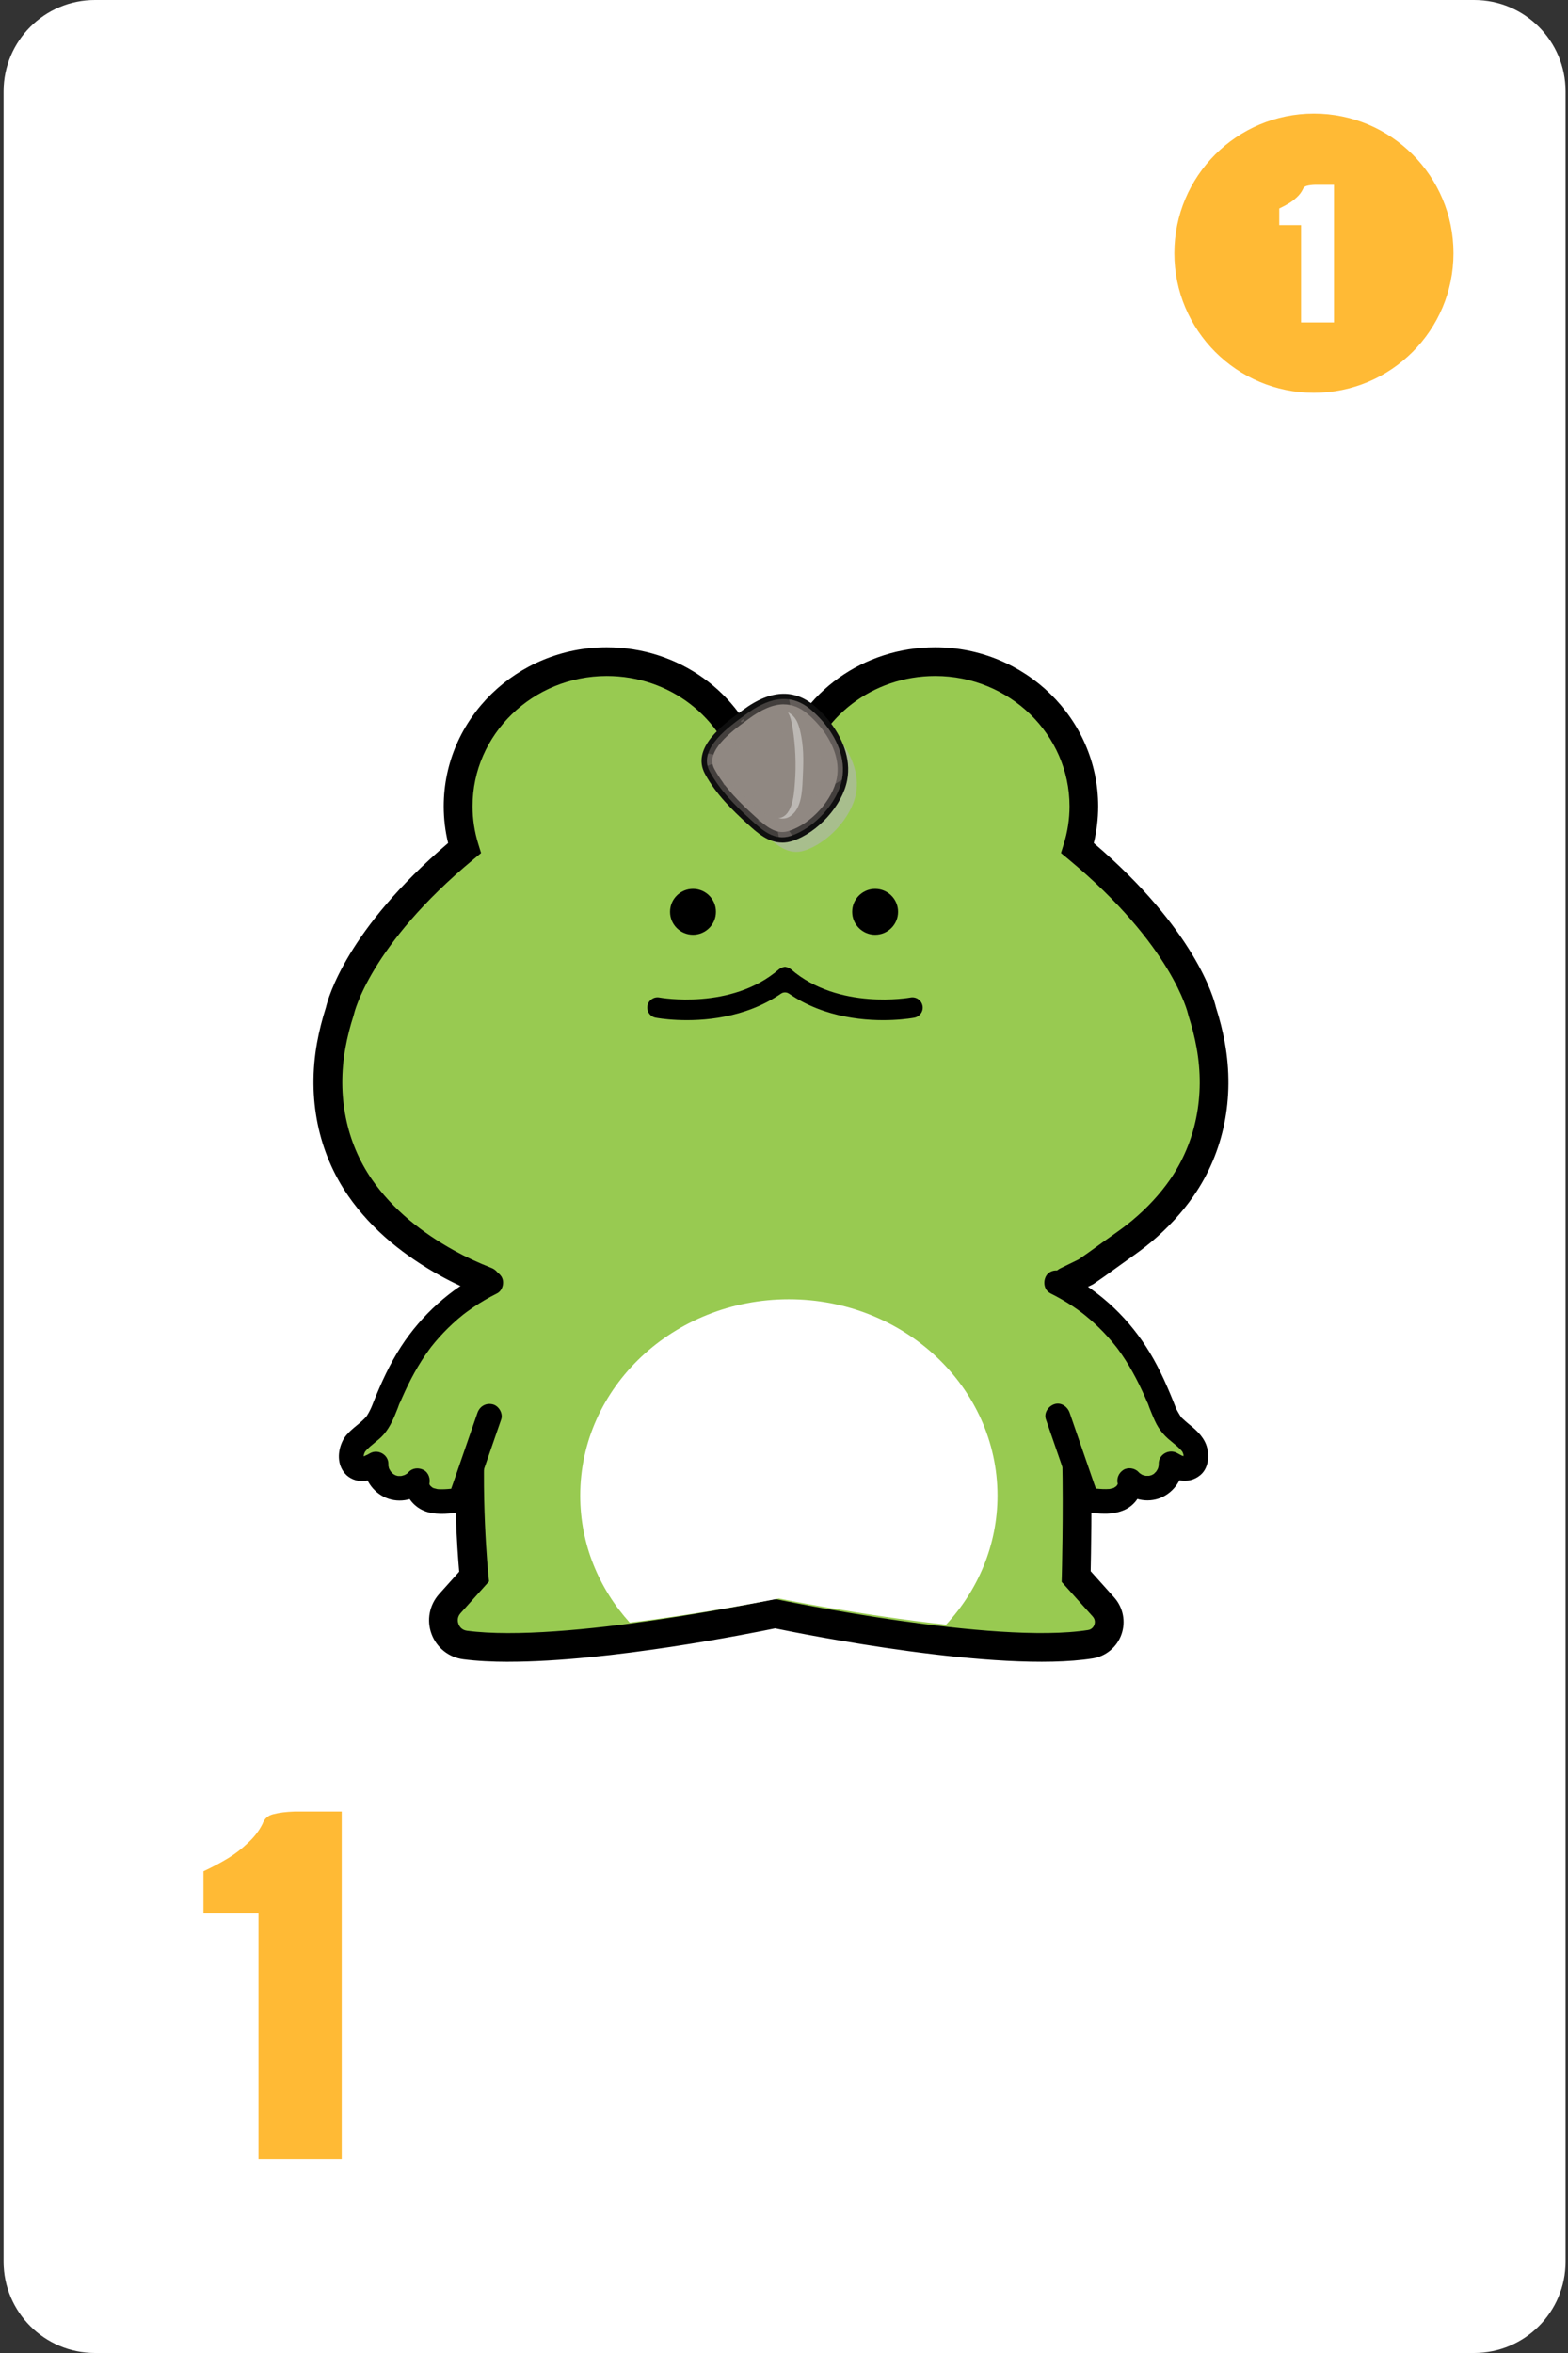 <svg width="382" height="573" viewBox="0 0 382 573" fill="none" xmlns="http://www.w3.org/2000/svg">
<rect x="0" y="0" width="382" height="573" fill="#333333" stroke="none"/>
<g clip-path="url(#clip0_873_731)">
<path d="M359.139 0H23.139C10.84 0 0.869 9.971 0.869 22.27V550.73C0.869 563.029 10.84 573 23.139 573H359.139C371.439 573 381.409 563.029 381.409 550.73V22.27C381.409 9.971 371.439 0 359.139 0Z" fill="white"/>
<path d="M320.1 95.66C338.877 95.66 354.1 80.438 354.1 61.66C354.1 42.882 338.877 27.66 320.1 27.66C301.322 27.66 286.1 42.882 286.1 61.66C286.1 80.438 301.322 95.66 320.1 95.66Z" fill="#FFBA35"/>
<path d="M324.989 45V78.516H316.966V54.821H311.658V50.767C312.55 50.349 313.358 49.917 314.082 49.471C314.723 49.081 315.336 48.608 315.921 48.051C316.534 47.493 317.007 46.88 317.342 46.212C317.537 45.682 317.899 45.362 318.428 45.251C318.958 45.111 319.626 45.028 320.434 45H324.989Z" fill="white"/>
<path d="M83.25 441.125V525.808H62.976V465.938H49.566V455.696C51.819 454.64 53.86 453.549 55.691 452.423C57.31 451.437 58.858 450.24 60.337 448.833C61.885 447.425 63.082 445.876 63.927 444.187C64.419 442.849 65.335 442.04 66.672 441.758C68.01 441.406 69.699 441.195 71.74 441.125H83.25Z" fill="#FFBA35"/>
<path d="M262.069 361.72L118.729 348.24V303.16H263.589L262.069 361.72Z" fill="#98CA51"/>
<path d="M118.43 312.02C115.2 310.75 112.04 309.29 108.97 307.6C104.92 305.36 101.06 302.78 97.52 299.84C93.81 296.74 90.47 293.2 87.73 289.24C80.63 279 78.499 266.65 80.69 254.56C81.2 251.74 81.92 248.96 82.8 246.24C82.8 246.24 86.279 228.83 113.15 206.55C112.15 203.32 111.61 199.91 111.61 196.37C111.61 176.91 127.82 161.14 147.82 161.14C164.93 161.14 179.25 172.69 183.04 188.2C183.65 188.08 186.64 188.1 187.83 188.12C189.03 188.11 192.02 188.08 192.62 188.2C196.41 172.68 210.73 161.14 227.84 161.14C247.84 161.14 264.05 176.91 264.05 196.37C264.05 199.91 263.51 203.33 262.51 206.55C289.39 228.82 292.86 246.24 292.86 246.24C293.74 248.97 294.46 251.75 294.97 254.56C297.16 266.65 295.03 279 287.93 289.24C285.19 293.19 281.85 296.73 278.14 299.84C276.49 301.22 274.75 302.48 272.99 303.71C270.16 305.7 267.4 307.79 264.54 309.73L259.86 312.02" fill="#98CA51"/>
<path d="M118.419 315.52C117.989 315.52 117.559 315.44 117.139 315.28C113.579 313.88 110.359 312.37 107.269 310.66C102.909 308.25 98.879 305.52 95.279 302.53C91.169 299.09 87.659 295.29 84.849 291.23C77.509 280.64 74.809 267.39 77.239 253.93C77.749 251.12 78.479 248.22 79.409 245.31C79.929 243.06 84.519 226.32 109.169 205.31C108.459 202.38 108.099 199.38 108.099 196.36C108.099 175 125.909 157.63 147.809 157.63C165.289 157.63 180.449 168.58 185.639 184.6C186.249 184.6 186.979 184.6 187.859 184.61C188.699 184.61 189.399 184.59 189.999 184.6C195.199 168.58 210.359 157.63 227.829 157.63C249.719 157.63 267.539 175 267.539 196.36C267.539 199.38 267.179 202.38 266.469 205.31C291.129 226.33 295.709 243.07 296.229 245.31C297.159 248.22 297.889 251.12 298.399 253.93C300.839 267.39 298.139 280.64 290.789 291.23C287.979 295.29 284.469 299.09 280.369 302.52C278.719 303.9 277.019 305.14 274.989 306.57C273.879 307.35 272.769 308.15 271.669 308.95C269.989 310.17 268.259 311.42 266.489 312.62L266.069 312.86L261.389 315.15C259.649 316 257.559 315.28 256.709 313.55C255.859 311.81 256.579 309.72 258.309 308.87L262.769 306.69C264.379 305.6 265.989 304.42 267.559 303.29C268.689 302.47 269.819 301.65 270.969 300.85C272.859 299.52 274.419 298.38 275.889 297.15C279.509 294.12 282.589 290.79 285.049 287.25C291.329 278.19 293.629 266.8 291.519 255.18C291.059 252.62 290.389 249.97 289.529 247.3L289.429 246.91C289.399 246.77 285.639 230.25 260.279 209.23L258.479 207.74L259.169 205.5C260.089 202.53 260.559 199.46 260.559 196.35C260.559 178.85 245.889 164.62 227.849 164.62C212.619 164.62 199.539 174.65 196.029 189.01L195.239 192.26L192.049 191.63C191.679 191.6 190.319 191.56 187.879 191.6C185.359 191.57 183.999 191.6 183.629 191.63L180.439 192.26L179.649 189.01C176.149 174.65 163.059 164.62 147.829 164.62C129.799 164.62 115.119 178.85 115.119 196.35C115.119 199.45 115.589 202.53 116.509 205.5L117.199 207.74L115.399 209.23C90.039 230.25 86.279 246.76 86.239 246.93L86.139 247.3C85.279 249.97 84.609 252.62 84.149 255.17C82.049 266.79 84.339 278.18 90.619 287.24C93.079 290.78 96.159 294.12 99.779 297.15C103.029 299.85 106.699 302.34 110.669 304.53C113.489 306.09 116.449 307.47 119.729 308.76C121.529 309.47 122.409 311.5 121.699 313.3C121.159 314.68 119.839 315.52 118.439 315.52H118.419ZM191.939 191.63C191.939 191.63 191.939 191.63 191.949 191.63H191.939ZM183.699 191.63H183.689C183.689 191.63 183.689 191.63 183.699 191.63Z" fill="black"/>
<path d="M114.94 344.24C113.46 363.96 115.51 383.92 115.51 383.92L109.59 390.51C106.33 394.14 108.47 399.94 113.3 400.58C137.74 403.78 188.84 392.96 188.84 392.96C188.84 392.96 241.72 404.16 265.62 400.4C269.91 399.73 271.72 394.55 268.83 391.33L262.18 383.92C262.18 383.92 262.58 368.51 262.29 354.98V346.28" fill="#98CA51"/>
<path d="M123.96 404.68C119.92 404.68 116.16 404.49 112.85 404.06C109.33 403.6 106.37 401.24 105.13 397.9C103.89 394.56 104.6 390.83 106.98 388.18L111.87 382.73C111.42 377.61 110.17 360.85 111.44 343.98C111.58 342.05 113.26 340.6 115.19 340.75C117.12 340.89 118.56 342.57 118.42 344.5C116.98 363.67 118.96 383.37 118.98 383.56L119.14 385.1L112.19 392.85C111.25 393.89 111.53 395.02 111.69 395.46C111.85 395.89 112.37 396.93 113.75 397.11C137.31 400.21 187.61 389.64 188.11 389.53L188.83 389.38L189.56 389.53C190.08 389.64 242.09 400.55 265.07 396.94C266.1 396.78 266.49 395.99 266.61 395.66C266.73 395.32 266.93 394.46 266.22 393.66L258.64 385.22L258.68 383.83C258.68 383.68 259.08 368.35 258.79 355.06V346.28C258.79 344.35 260.36 342.78 262.29 342.78C264.22 342.78 265.79 344.35 265.79 346.28V354.98C266.03 366.02 265.8 378.5 265.71 382.61L271.43 388.99C273.63 391.45 274.31 394.9 273.21 398.01C272.11 401.11 269.41 403.35 266.16 403.86C243.16 407.48 195.56 397.93 188.83 396.53C183.17 397.7 148.47 404.67 123.94 404.67L123.96 404.68Z" fill="black"/>
<g style="mix-blend-mode:multiply" opacity="0.6">
<path d="M208.679 189.61C208.169 184.48 204.799 179.66 200.949 176.39C195.649 171.9 190.109 173.81 185.009 177.59C181.299 180.34 173.249 185.82 176.279 191.4C178.799 196.05 182.469 199.69 186.339 203.21C189.119 205.74 192.039 208.43 196.069 207.11C201.739 205.25 207.439 199.1 208.539 193.28C208.769 192.05 208.809 190.82 208.689 189.6L208.679 189.61Z" fill="#B2B6B5"/>
</g>
<path d="M205.289 186.05C204.779 180.92 201.409 176.1 197.559 172.83C192.259 168.34 186.719 170.25 181.619 174.03C177.899 176.78 169.859 182.26 172.889 187.85C175.409 192.5 179.079 196.14 182.949 199.66C185.729 202.19 188.649 204.88 192.679 203.56C198.349 201.7 204.049 195.55 205.139 189.73C205.369 188.5 205.409 187.27 205.289 186.05Z" fill="#908882"/>
<path d="M190.58 204.2C187.5 204.2 185.11 202.02 182.8 199.92L182.75 199.87C179.24 196.68 175.28 192.87 172.63 187.98C169.64 182.47 176.92 177.12 180.83 174.25L181.45 173.8C184.96 171.2 188.07 169.94 190.96 169.94C193.37 169.94 195.65 170.84 197.75 172.62C202.19 176.39 205.12 181.4 205.58 186.03C205.71 187.31 205.66 188.57 205.43 189.79C204.34 195.61 198.66 201.92 192.77 203.84C192.04 204.08 191.3 204.2 190.59 204.2H190.58ZM190.95 170.52C188.18 170.52 185.18 171.75 181.78 174.27L181.16 174.72C177.39 177.49 170.38 182.64 173.13 187.71C175.73 192.52 179.66 196.29 183.13 199.45L183.18 199.5C185.41 201.53 187.71 203.63 190.57 203.63C191.22 203.63 191.9 203.52 192.57 203.3C198.28 201.43 203.78 195.33 204.84 189.69C205.06 188.53 205.11 187.32 204.99 186.09C204.54 181.6 201.69 176.73 197.36 173.06C195.37 171.37 193.22 170.52 190.95 170.52Z" fill="#626262"/>
<path d="M190.58 205.2C187.11 205.2 184.46 202.79 182.13 200.67C178.51 197.37 174.47 193.49 171.75 188.47C168.35 182.19 176.08 176.51 180.23 173.46L180.84 173.01C184.52 170.28 187.83 168.95 190.95 168.95C193.6 168.95 196.1 169.93 198.38 171.86C203.02 175.79 206.08 181.05 206.56 185.94C206.7 187.31 206.64 188.67 206.39 189.98C205.24 196.12 199.26 202.77 193.06 204.8C192.23 205.07 191.39 205.21 190.57 205.21L190.58 205.2ZM190.95 171.52C188.4 171.52 185.6 172.68 182.38 175.07L181.76 175.53C178.24 178.12 171.69 182.94 174.02 187.24C176.55 191.91 180.4 195.61 183.81 198.71C185.95 200.66 188.11 202.62 190.58 202.62C191.13 202.62 191.7 202.53 192.27 202.34C197.67 200.58 202.87 194.81 203.87 189.5C204.07 188.43 204.12 187.32 204 186.19C203.58 181.95 200.86 177.33 196.72 173.83C194.92 172.3 192.98 171.53 190.95 171.53V171.52Z" fill="#0F0F0F"/>
<g style="mix-blend-mode:multiply" opacity="0.4">
<path d="M205.289 186.05C204.779 180.92 201.409 176.1 197.559 172.83C192.259 168.34 186.719 170.25 181.619 174.03C177.899 176.78 169.859 182.26 172.889 187.85C175.409 192.5 179.079 196.14 182.949 199.66C185.729 202.19 188.649 204.88 192.679 203.56C198.349 201.7 204.049 195.55 205.139 189.73C205.369 188.5 205.409 187.27 205.289 186.05ZM193.659 190.52C193.469 193.04 193.199 198.65 189.869 199.21C187.369 199.63 184.569 196.95 182.919 195.43C180.229 192.97 177.249 190.56 175.269 187.46C174.439 186.15 173.799 184.91 174.289 183.36C174.699 182.06 175.969 181.01 176.959 180.15C178.839 178.53 180.739 176.9 182.779 175.49C184.729 173.68 186.979 171.8 189.669 171.98C192.269 172.15 192.809 175.45 193.129 177.48C193.799 181.75 193.989 186.22 193.659 190.53V190.52Z" fill="#908882"/>
</g>
<g style="mix-blend-mode:multiply" opacity="0.4">
<path d="M174.35 185.7C174.15 185.12 174.06 184.53 174.16 183.88C173.57 183.7 172.99 183.56 172.52 183.51C172.2 184.49 172.13 185.49 172.37 186.5C173.03 186.23 173.69 185.96 174.35 185.7Z" fill="#908882"/>
</g>
<g style="mix-blend-mode:multiply" opacity="0.4">
<path d="M190.499 199.03C190.299 199.11 190.089 199.18 189.869 199.21C189.619 199.25 189.369 199.26 189.109 199.24C189.229 200.79 189.419 202.33 189.739 203.84C190.649 203.97 191.629 203.9 192.669 203.56C192.769 203.53 192.869 203.48 192.969 203.45C192.069 202.02 191.219 200.55 190.499 199.03Z" fill="#908882"/>
</g>
<g style="mix-blend-mode:multiply" opacity="0.4">
<path d="M193.65 181.99C193.87 184.83 193.88 187.71 193.66 190.52C193.55 191.89 193.42 194.19 192.79 196.09C194.61 195.17 196.66 194.55 198.38 193.73C200.71 192.62 202.89 191.25 205.1 189.91C205.11 189.85 205.13 189.79 205.14 189.74C205.37 188.51 205.41 187.28 205.29 186.06C204.78 180.93 201.41 176.11 197.56 172.84C195.81 171.35 194.03 170.57 192.24 170.32C192.89 173.84 193.78 177.25 193.68 180.92C193.68 181.28 193.65 181.64 193.64 181.99H193.65Z" fill="#908882"/>
</g>
<g style="mix-blend-mode:screen" opacity="0.4">
<path d="M191.96 173.47C192.67 174.65 192.94 176.27 193.13 177.47C193.8 181.74 193.99 186.21 193.66 190.52C193.47 193.04 193.2 198.65 189.87 199.21C189.78 199.23 189.69 199.23 189.6 199.23C190.59 199.45 191.58 199.39 192.45 198.82C195.24 197.02 195.41 192.87 195.55 189.91C195.71 186.39 195.88 182.87 195.22 179.37C194.75 176.89 194.15 174.49 191.96 173.46V173.47Z" fill="white"/>
</g>
<g style="mix-blend-mode:multiply" opacity="0.4">
<path d="M180.629 180.22C180.399 180.04 180.149 180.09 179.929 180.22C179.669 180.3 179.459 180.53 179.329 180.78C179.139 181.17 178.989 181.9 179.489 182.11C179.739 182.21 180.139 182 180.309 181.83C180.579 181.55 180.779 181.27 180.859 180.88C180.899 180.67 180.809 180.35 180.639 180.21L180.629 180.22Z" fill="#908882"/>
</g>
<g style="mix-blend-mode:multiply" opacity="0.4">
<path d="M181.869 182.79C181.869 182.79 181.809 182.75 181.789 182.73C181.449 182.49 180.819 183.18 181.049 183.51C181.069 183.54 181.089 183.57 181.109 183.6C181.449 184.08 182.279 183.08 181.879 182.8L181.869 182.79Z" fill="#908882"/>
</g>
<g style="mix-blend-mode:multiply" opacity="0.4">
<path d="M185.018 188.27C185.018 188.27 184.978 188.23 184.938 188.21C184.858 188.15 184.698 188.32 184.748 188.4C184.718 188.45 184.718 188.5 184.778 188.51C184.808 188.51 184.838 188.51 184.878 188.51C184.968 188.51 185.098 188.34 185.018 188.27Z" fill="#908882"/>
</g>
<g style="mix-blend-mode:multiply" opacity="0.4">
<path d="M199.639 190.48C199.639 190.48 199.589 190.48 199.559 190.49C199.549 190.49 199.529 190.5 199.519 190.51C199.509 190.51 199.499 190.52 199.479 190.54C199.479 190.54 199.479 190.54 199.469 190.54C199.449 190.55 199.439 190.58 199.419 190.6C199.419 190.6 199.419 190.62 199.409 190.63C199.409 190.65 199.389 190.67 199.389 190.69C199.389 190.69 199.389 190.7 199.389 190.71C199.389 190.74 199.389 190.77 199.439 190.79H199.459C199.459 190.79 199.519 190.79 199.549 190.76C199.679 190.74 199.819 190.47 199.639 190.47V190.48Z" fill="#908882"/>
</g>
<g style="mix-blend-mode:multiply" opacity="0.4">
<path d="M200.618 184.31C200.638 184.13 200.608 183.96 200.518 183.84C200.468 183.78 200.418 183.77 200.338 183.79C200.248 183.82 200.178 183.87 200.108 183.93C200.118 183.85 200.038 183.81 199.948 183.9C199.798 184.05 199.738 184.3 199.738 184.5C199.738 184.69 199.798 185.04 200.058 185.03C200.338 185.02 200.528 184.75 200.588 184.45C200.608 184.4 200.618 184.35 200.608 184.31H200.618Z" fill="#908882"/>
</g>
<g style="mix-blend-mode:multiply" opacity="0.4">
<path d="M201.769 188.25C201.709 188.09 201.509 188.31 201.469 188.39C201.249 188.62 201.419 188.89 201.659 188.62C201.759 188.51 201.829 188.39 201.769 188.24V188.25Z" fill="#908882"/>
</g>
<g style="mix-blend-mode:multiply" opacity="0.4">
<path d="M201.08 193.71C200.93 193.67 200.79 193.71 200.66 193.83C200.39 193.81 200.24 194.07 200.16 194.28C200.07 194.51 200 194.86 200.21 195.03C200.46 195.25 200.83 194.97 201 194.78C201.05 194.73 201.06 194.71 201.05 194.72C201.09 194.68 201.12 194.64 201.15 194.59C201.22 194.48 201.25 194.36 201.28 194.23C201.33 194.04 201.29 193.78 201.08 193.71Z" fill="#908882"/>
</g>
<g style="mix-blend-mode:multiply" opacity="0.4">
<path d="M194.59 200.05C194.59 200.05 194.549 200.07 194.519 200.08C194.459 200.1 194.29 200.28 194.4 200.34C194.41 200.34 194.43 200.36 194.44 200.36C194.67 200.49 194.81 199.96 194.58 200.05H194.59Z" fill="#908882"/>
</g>
<g style="mix-blend-mode:multiply" opacity="0.4">
<path d="M185.259 199.51C185.239 199.36 185.079 199.41 184.979 199.53C184.979 199.53 184.959 199.51 184.949 199.51C184.839 199.44 184.689 199.64 184.729 199.74C184.819 199.97 184.949 200.25 185.229 200.08C185.329 200.02 185.409 199.9 185.419 199.79C185.439 199.64 185.269 199.63 185.259 199.52V199.51Z" fill="#908882"/>
</g>
<g style="mix-blend-mode:multiply" opacity="0.4">
<path d="M176.879 190.48C176.879 190.48 176.879 190.44 176.849 190.42C176.779 190.26 176.649 190.14 176.489 190.1C176.309 190.06 176.129 190.3 176.139 190.47C176.139 190.56 176.179 190.63 176.219 190.69C176.219 190.94 176.369 191.2 176.609 191.26C176.719 191.28 176.819 191.19 176.869 191.1C176.959 190.93 176.959 190.69 176.879 190.48Z" fill="#908882"/>
</g>
<g style="mix-blend-mode:multiply" opacity="0.4">
<path d="M183.68 192.66C183.68 192.66 183.65 192.7 183.64 192.72C183.6 192.72 183.55 192.72 183.51 192.72C183.25 192.8 183.19 193.1 183.22 193.34C183.26 193.63 183.51 193.88 183.78 193.97C184.1 194.08 184.41 193.78 184.6 193.56C185.12 192.98 184.24 192 183.67 192.65L183.68 192.66Z" fill="#908882"/>
</g>
<g style="mix-blend-mode:multiply" opacity="0.4">
<path d="M190.958 177.33C190.768 177.33 190.628 177.44 190.528 177.59C190.508 177.59 190.488 177.59 190.478 177.61C190.198 177.74 190.038 178.25 190.268 178.49C191.098 179.33 191.578 177.34 190.958 177.34V177.33Z" fill="#908882"/>
</g>
<g style="mix-blend-mode:multiply" opacity="0.4">
<path d="M181.069 175.15C180.989 175.19 180.919 175.24 180.859 175.29C180.689 175.33 180.549 175.54 180.499 175.69C180.489 175.73 180.479 175.8 180.519 175.83C180.769 176.03 181.299 175.49 181.239 175.23C181.219 175.15 181.149 175.11 181.069 175.15Z" fill="#908882"/>
</g>
<g style="mix-blend-mode:multiply" opacity="0.4">
<path d="M176.819 185.44C176.819 185.44 176.699 185.42 176.649 185.44C176.639 185.42 176.629 185.4 176.619 185.38C176.599 185.35 176.569 185.33 176.529 185.34C176.199 185.41 176.189 185.82 176.379 186.03C176.579 186.25 177.049 185.67 176.809 185.44H176.819Z" fill="#908882"/>
</g>
<g style="mix-blend-mode:multiply" opacity="0.4">
<path d="M197.439 179.89C197.389 179.83 197.319 179.86 197.259 179.91C197.249 179.91 197.229 179.91 197.209 179.91C196.979 180.03 196.859 180.55 197.129 180.68C197.289 180.75 197.419 180.6 197.499 180.47C197.619 180.28 197.569 180.04 197.429 179.87L197.439 179.89Z" fill="#908882"/>
</g>
<g style="mix-blend-mode:multiply" opacity="0.4">
<path d="M198.61 177.51C198.61 177.51 198.57 177.48 198.55 177.46C198.49 177.34 198.27 177.53 198.3 177.64C198.32 177.73 198.33 177.75 198.42 177.78C198.53 177.82 198.73 177.57 198.61 177.5V177.51Z" fill="#908882"/>
</g>
<g style="mix-blend-mode:multiply" opacity="0.4">
<path d="M194.079 172.27C194.079 172.27 194.079 172.21 194.049 172.19C194.009 172.17 193.989 172.13 193.979 172.09C193.979 172.09 193.969 172.07 193.959 172.07C193.889 171.99 193.789 172.11 193.739 172.21C193.739 172.18 193.729 172.15 193.739 172.13C193.759 172.08 193.689 172.1 193.679 172.13C193.619 172.26 193.809 172.75 193.989 172.69C194.169 172.63 194.149 172.44 194.089 172.28L194.079 172.27Z" fill="#908882"/>
</g>
<g style="mix-blend-mode:multiply" opacity="0.4">
<path d="M203.079 182.62C203.079 182.62 203.059 182.6 203.049 182.59C203.109 182.42 202.929 182.4 202.819 182.49C202.749 182.55 202.619 182.82 202.819 182.81C202.859 182.81 202.899 182.82 202.929 182.84C203.019 182.87 203.139 182.7 203.079 182.63V182.62Z" fill="#908882"/>
</g>
<g style="mix-blend-mode:multiply" opacity="0.4">
<path d="M197.04 190.13C197.01 190.19 196.98 190.25 196.95 190.31C196.92 190.35 196.87 190.41 196.9 190.46C196.9 190.46 196.9 190.46 196.9 190.47C196.92 190.51 196.98 190.51 197.02 190.48C197.15 190.38 197.23 190.31 197.28 190.14C197.35 189.93 197.1 189.99 197.04 190.12V190.13Z" fill="#908882"/>
</g>
<g style="mix-blend-mode:multiply" opacity="0.4">
<path d="M196.129 196.88C196.129 196.88 196.129 196.83 196.109 196.82C195.809 196.61 195.609 197.36 196.019 197.14C196.079 197.11 196.179 196.96 196.129 196.88Z" fill="#908882"/>
</g>
<path d="M230.48 395.64C238.27 387.23 243.01 376.25 243.01 364.22C243.01 337.8 220.25 316.39 192.18 316.39C164.11 316.39 141.35 337.81 141.35 364.22C141.35 376 145.89 386.79 153.4 395.12C172.58 392.77 189.73 389.26 189.73 389.26C189.73 389.26 209.61 393.33 230.5 395.64H230.48Z" fill="white"/>
<path d="M119.509 312.35C112.219 315.94 105.859 321.41 101.209 328.08C98.169 332.43 95.879 337.26 93.909 342.19C93.229 343.89 92.569 345.65 91.389 347.05C89.959 348.76 87.879 349.84 86.539 351.62C85.199 353.4 85.059 356.48 87.079 357.41C88.539 358.08 90.219 357.26 91.609 356.45C91.539 358.8 93.049 361.12 95.229 362C97.409 362.88 100.109 362.27 101.699 360.54C101.179 362.42 102.639 364.38 104.449 365.11C106.259 365.84 108.279 365.67 110.209 365.48C110.739 365.43 111.289 365.37 111.729 365.08C112.319 364.69 112.589 363.97 112.829 363.29C114.959 357.14 117.079 350.99 119.209 344.84" fill="#98CA51"/>
<path d="M117.989 309.76C109.759 313.84 102.729 320.2 97.719 327.89C94.969 332.12 92.869 336.72 90.999 341.4C90.889 341.66 90.789 341.93 90.689 342.19C90.639 342.32 90.579 342.45 90.529 342.58C90.499 342.65 90.359 342.99 90.519 342.61C90.679 342.21 90.499 342.64 90.459 342.74C90.399 342.87 90.339 343 90.279 343.13C90.139 343.42 89.999 343.7 89.849 343.98C89.709 344.23 89.569 344.47 89.419 344.7C89.339 344.82 89.259 344.93 89.179 345.05C89.139 345.11 88.949 345.42 89.159 345.08C89.369 344.74 89.139 345.08 89.059 345.17C88.969 345.27 88.879 345.37 88.779 345.46C88.569 345.68 88.349 345.89 88.119 346.09C86.469 347.57 84.469 348.83 83.469 350.89C82.219 353.45 82.109 356.61 84.069 358.86C85.109 360.05 86.779 360.72 88.349 360.67C90.069 360.61 91.639 359.9 93.109 359.06C91.609 358.2 90.099 357.33 88.599 356.47C88.559 360.06 90.779 363.38 94.069 364.76C97.359 366.14 101.369 365.26 103.809 362.68L98.799 359.76C98.059 362.81 99.639 365.81 102.269 367.39C104.709 368.85 107.679 368.77 110.399 368.48C111.339 368.38 112.219 368.26 113.059 367.79C113.839 367.36 114.499 366.67 114.949 365.9C115.639 364.72 115.989 363.29 116.439 362.01C117.329 359.44 118.219 356.87 119.109 354.3C120.109 351.42 121.099 348.54 122.099 345.66C122.609 344.18 121.509 342.31 119.999 341.97C118.329 341.59 116.859 342.48 116.309 344.07C114.789 348.47 113.269 352.87 111.749 357.27C111.369 358.36 110.999 359.45 110.619 360.54C110.429 361.08 110.239 361.63 110.049 362.17C109.969 362.4 109.889 362.63 109.809 362.86C109.639 363.33 110.019 362.26 109.779 362.88C109.649 363.22 110.219 362.47 109.939 362.7C109.689 362.9 110.239 362.5 110.219 362.52C109.859 362.75 110.239 362.38 110.399 362.46C110.369 362.45 110.149 362.52 110.109 362.53C109.809 362.63 110.389 362.49 110.409 362.49C110.289 362.48 110.119 362.52 109.989 362.53C109.689 362.56 109.389 362.59 109.089 362.61C108.599 362.65 108.109 362.67 107.619 362.67C107.359 362.67 107.099 362.67 106.829 362.65C106.719 362.65 106.609 362.63 106.499 362.62C106.119 362.6 107.089 362.75 106.529 362.62C106.239 362.55 105.959 362.47 105.669 362.4C105.579 362.38 105.249 362.22 105.629 362.4C106.069 362.61 105.519 362.33 105.469 362.31C105.389 362.27 105.309 362.22 105.229 362.17C104.959 362 104.979 361.82 105.309 362.26C105.189 362.1 104.979 361.97 104.839 361.81C104.759 361.73 104.489 361.4 104.779 361.76C105.069 362.12 104.809 361.78 104.749 361.69C104.689 361.59 104.639 361.47 104.569 361.37C104.389 361.08 104.729 361.92 104.669 361.59C104.649 361.48 104.609 361.36 104.569 361.25C104.449 360.95 104.579 361.85 104.599 361.53C104.599 361.45 104.599 361.35 104.599 361.27C104.569 360.67 104.449 361.96 104.599 361.36C104.899 360.11 104.409 358.6 103.219 357.97C102.029 357.34 100.519 357.45 99.579 358.44C99.499 358.53 99.409 358.61 99.329 358.7C99.249 358.78 98.829 359.11 99.219 358.82C99.589 358.54 99.239 358.8 99.159 358.85C99.059 358.92 98.959 358.98 98.849 359.04C98.739 359.1 98.539 359.17 98.449 359.25C98.529 359.17 99.059 359.02 98.669 359.16C98.439 359.24 98.209 359.31 97.979 359.37C97.829 359.41 97.679 359.43 97.539 359.46C97.169 359.54 98.169 359.43 97.799 359.42C97.559 359.42 97.319 359.44 97.079 359.43C96.579 359.41 97.029 359.41 97.249 359.48C97.139 359.45 97.009 359.44 96.899 359.41C96.789 359.38 96.669 359.35 96.549 359.32C96.429 359.29 95.949 359.08 96.399 359.29C96.849 359.5 96.149 359.16 96.029 359.08C95.929 359.02 95.829 358.95 95.729 358.89C95.419 358.71 96.219 359.33 95.839 358.98C95.659 358.82 95.489 358.66 95.319 358.48C95.239 358.39 95.169 358.29 95.079 358.21C95.569 358.67 95.319 358.52 95.179 358.31C95.049 358.11 94.929 357.9 94.819 357.68C94.589 357.23 94.859 357.61 94.869 357.82C94.869 357.71 94.789 357.58 94.749 357.48C94.679 357.25 94.659 357 94.579 356.78C94.799 357.41 94.629 357.25 94.619 356.95C94.619 356.8 94.619 356.65 94.619 356.5C94.649 354.2 92.059 352.79 90.109 353.91C89.889 354.03 89.679 354.16 89.459 354.27C89.349 354.33 88.849 354.49 88.779 354.6C88.909 354.37 89.269 354.44 88.899 354.54C88.759 354.58 88.629 354.63 88.499 354.66C88.399 354.69 88.299 354.7 88.199 354.73C87.839 354.83 88.839 354.71 88.289 354.7C87.739 354.69 88.959 354.81 88.199 354.67C87.879 354.61 88.479 354.76 88.499 354.8C88.499 354.8 88.289 354.66 88.259 354.65C88.289 354.65 88.839 355.16 88.549 354.85C88.469 354.76 88.329 354.57 88.599 354.95C88.989 355.49 88.449 354.76 88.479 354.67C88.519 354.56 88.649 355.39 88.659 355.06C88.659 355 88.619 354.91 88.599 354.86C88.599 354.86 88.519 354.6 88.539 354.58C88.569 354.54 88.589 355.44 88.599 354.94C88.599 354.77 88.599 354.59 88.599 354.42C88.599 353.79 88.439 355.09 88.599 354.46C88.639 354.28 88.679 354.11 88.739 353.94C88.769 353.86 88.829 353.73 88.839 353.65C88.839 353.64 88.539 354.26 88.689 354.01C88.779 353.86 88.849 353.69 88.939 353.54C88.959 353.5 89.089 353.35 89.099 353.29C89.049 353.51 88.679 353.8 89.039 353.38C90.339 351.86 92.129 350.86 93.439 349.36C95.089 347.47 95.979 345.22 96.899 342.91C97.099 342.41 97.259 341.79 97.549 341.33C97.549 341.35 97.329 341.84 97.469 341.52C97.509 341.42 97.559 341.31 97.599 341.21C97.729 340.9 97.869 340.58 98.009 340.27C98.449 339.26 98.919 338.27 99.399 337.28C100.399 335.24 101.499 333.24 102.719 331.33C103.289 330.44 103.889 329.56 104.509 328.71C104.649 328.52 104.799 328.33 104.939 328.13C105.249 327.71 104.889 328.19 104.839 328.25C104.919 328.14 105.009 328.03 105.089 327.93C105.409 327.53 105.729 327.13 106.059 326.74C107.359 325.2 108.759 323.74 110.239 322.37C111.089 321.58 111.969 320.82 112.879 320.1C113.039 319.97 113.749 319.5 113.079 319.94C113.309 319.79 113.519 319.61 113.739 319.45C114.209 319.1 114.679 318.77 115.159 318.44C117.049 317.15 119.029 315.99 121.079 314.97C122.489 314.27 122.989 312.16 122.159 310.87C121.229 309.43 119.559 309.05 118.059 309.79L117.989 309.76Z" fill="black"/>
<path d="M257.391 312.35C264.681 315.94 271.041 321.41 275.691 328.08C278.731 332.43 281.021 337.26 282.991 342.19C283.671 343.89 284.331 345.65 285.511 347.05C286.941 348.76 289.021 349.84 290.361 351.62C291.701 353.4 291.841 356.48 289.821 357.41C288.361 358.08 286.681 357.26 285.291 356.45C285.361 358.8 283.851 361.12 281.671 362C279.491 362.88 276.791 362.27 275.201 360.54C275.721 362.42 274.261 364.38 272.451 365.11C270.641 365.84 268.621 365.67 266.691 365.48C266.161 365.43 265.611 365.37 265.171 365.08C264.581 364.69 264.311 363.97 264.071 363.29C261.941 357.14 259.821 350.99 257.691 344.84" fill="#98CA51"/>
<path d="M255.88 314.94C257.72 315.85 259.5 316.87 261.21 318C262.04 318.55 262.84 319.12 263.63 319.72C264.23 320.17 263.33 319.48 263.75 319.81C263.94 319.96 264.12 320.11 264.31 320.26C264.73 320.6 265.15 320.96 265.57 321.31C267.09 322.63 268.53 324.04 269.88 325.54C270.57 326.3 271.23 327.09 271.86 327.89C271.92 327.97 271.99 328.05 272.05 328.13C272.3 328.45 271.71 327.68 271.96 328.01C272.1 328.2 272.25 328.39 272.39 328.58C272.7 329 273 329.43 273.3 329.86C274.57 331.7 275.7 333.63 276.74 335.61C277.27 336.62 277.77 337.64 278.25 338.67C278.47 339.15 278.69 339.64 278.91 340.12C279.03 340.4 279.15 340.68 279.27 340.95C279.32 341.05 279.36 341.16 279.4 341.26C279.48 341.44 279.75 341.82 279.4 341.28C279.67 341.7 279.82 342.29 280 342.75C280.2 343.25 280.39 343.75 280.6 344.24C281.08 345.39 281.55 346.55 282.22 347.6C282.89 348.65 283.67 349.56 284.58 350.36C285.32 351.01 286.1 351.6 286.84 352.25C287.27 352.63 287.65 353.04 288.04 353.47C288.27 353.72 287.85 353.22 287.85 353.22C287.87 353.3 288.01 353.46 288.05 353.54C288.1 353.63 288.15 353.72 288.2 353.81C288.35 354.09 288.2 354.2 288.11 353.58C288.14 353.77 288.25 353.98 288.3 354.17C288.32 354.24 288.33 354.32 288.35 354.4C288.48 354.89 288.3 354.3 288.32 354.13C288.3 354.32 288.35 354.54 288.34 354.73C288.34 354.73 288.34 355 288.32 355.02C288.35 354.99 288.5 354.18 288.35 354.72C288.33 354.79 288.31 354.86 288.3 354.93C288.21 355.39 288.61 354.4 288.43 354.67C288.35 354.79 288.01 355.34 288.34 354.88C288.63 354.48 288.45 354.74 288.34 354.83C288.12 355.02 289.02 354.43 288.56 354.66C288.46 354.71 288.25 354.79 288.63 354.66C289.22 354.44 288.44 354.71 288.44 354.69C288.43 354.63 289.08 354.69 288.74 354.64C288.1 354.55 288.78 354.78 288.83 354.7C288.79 354.77 288.13 354.52 288.02 354.49C287.49 354.33 288.07 354.54 288.14 354.55C287.98 354.52 287.8 354.39 287.65 354.32C287.36 354.17 287.08 354.02 286.8 353.86C284.85 352.74 282.26 354.15 282.29 356.45C282.29 356.57 282.29 356.69 282.29 356.81C282.29 356.93 282.23 357.48 282.29 356.95C282.35 356.42 282.22 357.19 282.18 357.34C282.14 357.47 282.05 357.64 282.04 357.77C282.04 357.66 282.32 357.18 282.13 357.55C282.02 357.76 281.91 357.98 281.78 358.18C281.72 358.28 281.39 358.7 281.7 358.32C281.99 357.96 281.71 358.29 281.65 358.37C281.49 358.55 281.32 358.72 281.14 358.88C280.77 359.21 281.05 358.87 281.25 358.8C281.15 358.83 281.04 358.94 280.95 359C280.85 359.06 280.74 359.12 280.64 359.18C280.54 359.23 280.05 359.47 280.51 359.25C280.93 359.05 280.55 359.22 280.44 359.25C280.33 359.29 280.21 359.32 280.09 359.35C279.97 359.38 279.85 359.4 279.74 359.42C279.37 359.5 280.45 359.38 279.91 359.39C279.67 359.39 279.43 359.39 279.19 359.39C278.78 359.39 279.33 359.41 279.45 359.44C279.31 359.4 279.15 359.39 279.01 359.36C278.77 359.31 278.54 359.24 278.32 359.16C277.84 358.99 278.3 359.08 278.45 359.22C278.37 359.15 278.22 359.11 278.13 359.06C277.92 358.94 277.73 358.78 277.52 358.67C278.09 358.96 277.84 358.93 277.64 358.74C277.53 358.64 277.42 358.53 277.32 358.42C276.44 357.49 274.77 357.25 273.68 357.95C272.53 358.69 271.98 360 272.3 361.34C272.3 360.67 272.43 361.86 272.3 361.34C272.3 361.42 272.27 361.53 272.29 361.6C272.27 361.51 272.46 360.87 272.31 361.32C272.28 361.4 272.25 361.49 272.23 361.57C272.17 361.86 272.35 361.28 272.37 361.27C272.27 361.38 272.06 361.74 272 361.89C272.15 361.47 272.34 361.5 272.13 361.71C272.07 361.78 272 361.85 271.94 361.91C271.88 361.97 271.8 362.04 271.74 362.1C271.38 362.45 271.84 362 271.91 361.98C271.73 362.03 271.52 362.23 271.36 362.32C271.29 362.36 271.18 362.39 271.11 362.44C271.26 362.32 271.64 362.25 271.24 362.36C270.99 362.43 270.74 362.5 270.49 362.56C270.38 362.58 269.9 362.65 270.34 362.6C270.78 362.55 270.37 362.6 270.3 362.6C269.74 362.63 269.18 362.65 268.61 362.62C268.12 362.6 267.63 362.56 267.14 362.51C266.99 362.5 266.84 362.48 266.69 362.47C266.25 362.42 266.6 362.47 266.69 362.47C267.25 362.54 266.69 362.47 266.69 362.46C266.44 362.38 266.43 362.39 266.67 362.49C266.87 362.59 266.9 362.6 266.76 362.52C266.46 362.35 267.02 362.73 267.01 362.72C266.64 362.42 267.16 362.82 267.16 362.91C267.16 362.87 267.06 362.71 267.03 362.68C266.86 362.43 267.14 362.98 267.15 362.99C267.01 362.46 266.78 361.95 266.6 361.43C266.22 360.34 265.85 359.25 265.47 358.16C264.7 355.94 263.94 353.72 263.17 351.5C262.31 349.01 261.45 346.52 260.59 344.03C260.08 342.55 258.51 341.41 256.9 341.93C255.43 342.4 254.26 344.03 254.8 345.62C256.58 350.76 258.35 355.9 260.13 361.03C261.09 363.8 261.77 367.46 265.1 368.24C266.38 368.54 267.85 368.61 269.17 368.62C270.83 368.63 272.44 368.35 273.97 367.68C276.98 366.34 278.88 362.97 278.09 359.72L273.08 362.64C275.52 365.22 279.55 366.1 282.82 364.72C286.09 363.34 288.33 360.02 288.29 356.43C286.79 357.29 285.28 358.16 283.78 359.02C284.92 359.67 286.14 360.29 287.44 360.5C289.28 360.8 290.98 360.41 292.43 359.21C294.31 357.64 294.66 354.84 294.09 352.58C293.5 350.24 291.82 348.57 290.01 347.1C289.59 346.76 289.17 346.42 288.77 346.06C288.59 345.9 288.42 345.74 288.25 345.58C288.14 345.47 287.64 345.07 287.63 344.91C287.63 344.93 288.04 345.5 287.71 345.02C287.63 344.9 287.55 344.79 287.47 344.67C287.32 344.44 287.17 344.19 287.04 343.95C286.79 343.49 286.43 342.94 286.3 342.43C286.32 342.5 286.56 343.06 286.36 342.56C286.31 342.43 286.25 342.3 286.2 342.17C286.09 341.91 285.99 341.64 285.89 341.38C285.66 340.82 285.44 340.25 285.2 339.69C284.66 338.4 284.11 337.12 283.52 335.85C282.5 333.65 281.39 331.49 280.13 329.41C277.72 325.42 274.78 321.71 271.4 318.5C267.7 314.99 263.47 312 258.9 309.74C257.5 309.04 255.59 309.32 254.8 310.82C254.08 312.18 254.37 314.18 255.88 314.92V314.94Z" fill="black"/>
<path d="M168.828 227.64C171.916 227.64 174.418 225.137 174.418 222.05C174.418 218.963 171.916 216.46 168.828 216.46C165.741 216.46 163.238 218.963 163.238 222.05C163.238 225.137 165.741 227.64 168.828 227.64Z" fill="black"/>
<path d="M213.199 227.64C216.287 227.64 218.789 225.137 218.789 222.05C218.789 218.963 216.287 216.46 213.199 216.46C210.112 216.46 207.609 218.963 207.609 222.05C207.609 225.137 210.112 227.64 213.199 227.64Z" fill="black"/>
<path d="M224.738 244.91C224.478 243.55 223.168 242.67 221.818 242.92C221.648 242.96 204.298 246.08 192.718 236.06C192.348 235.74 191.908 235.55 191.448 235.48V235.45C191.378 235.45 191.308 235.45 191.238 235.46C191.168 235.46 191.098 235.44 191.028 235.45V235.48C190.578 235.55 190.128 235.74 189.758 236.06C178.178 246.08 160.838 242.96 160.658 242.92C159.308 242.66 157.998 243.55 157.738 244.91C157.478 246.27 158.368 247.58 159.728 247.83C159.978 247.88 161.938 248.24 164.938 248.38C171.048 248.67 181.428 248.04 190.248 241.99C190.848 241.57 191.638 241.57 192.238 241.99C201.058 248.04 211.438 248.67 217.548 248.38C220.548 248.24 222.508 247.88 222.758 247.83C224.118 247.57 225.008 246.26 224.748 244.91H224.738Z" fill="black"/>
</g>
<defs>
<clipPath id="clip0_873_731">
<rect width="380.54" height="573" fill="white" transform="translate(0.869)"/>
</clipPath>
</defs>
</svg>
